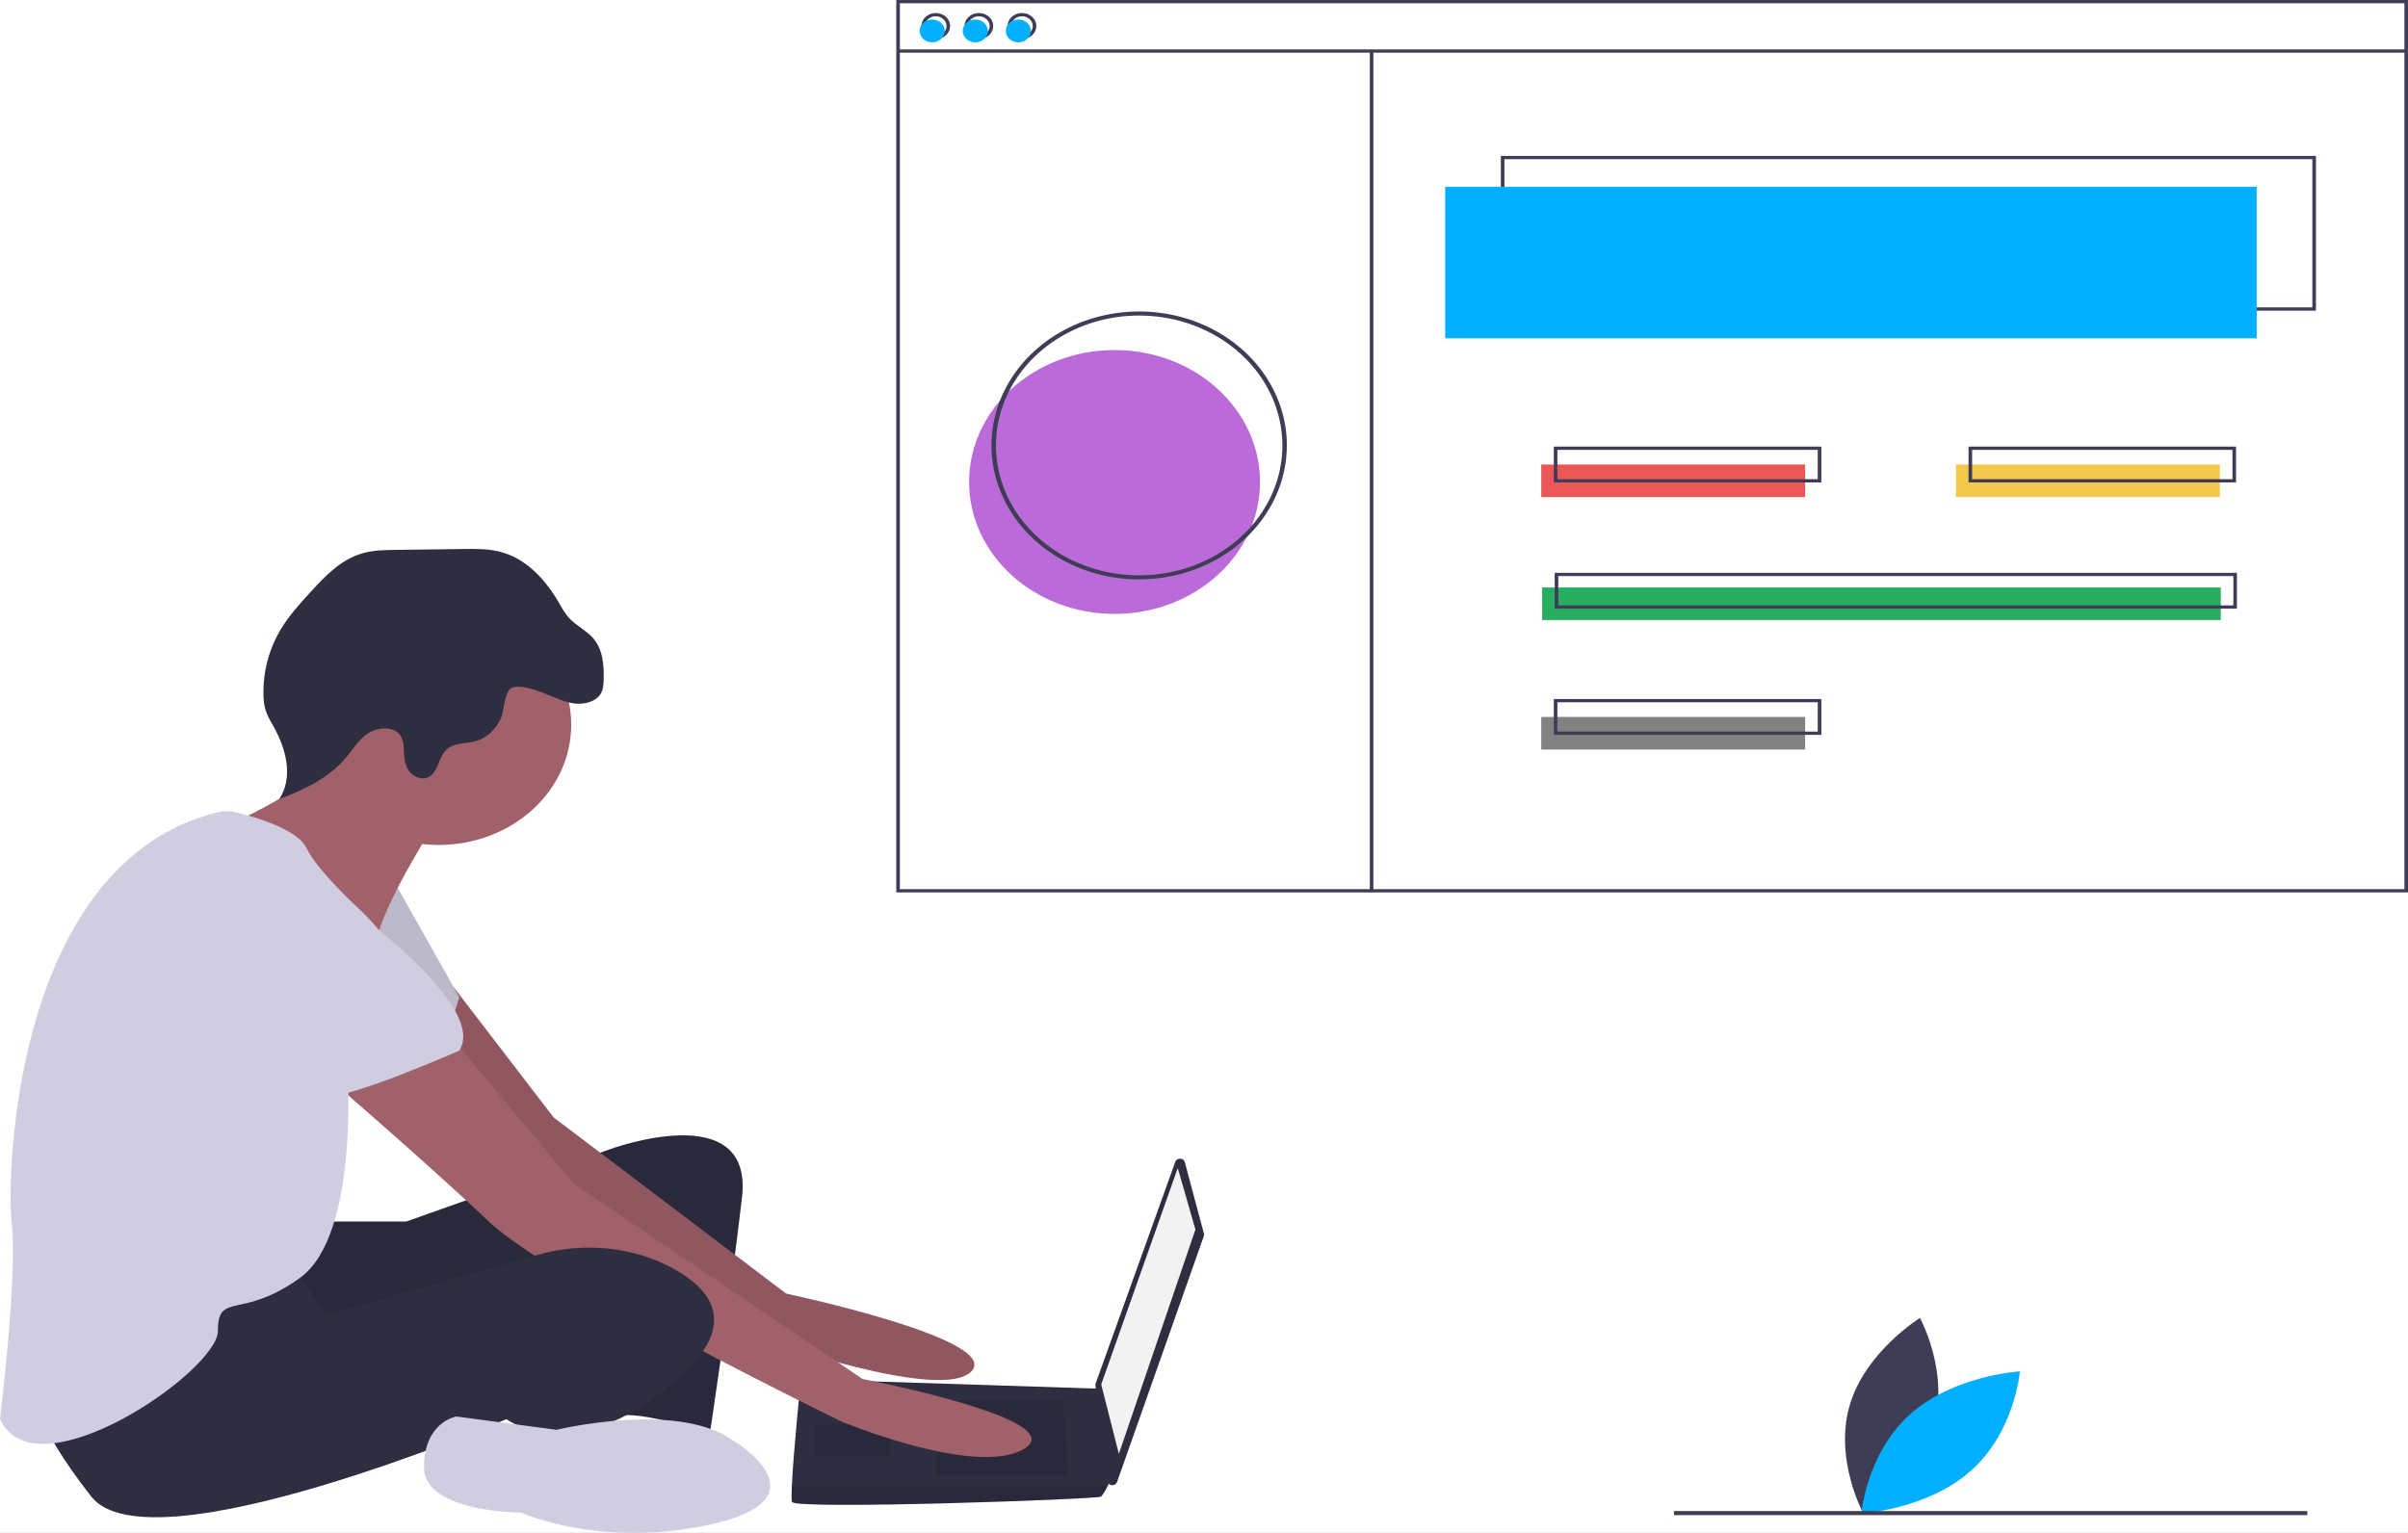 <svg width="680" height="433" viewBox="0 0 680 433" fill="none" xmlns="http://www.w3.org/2000/svg">
<rect x="0" y="0" width="680" height="433" fill="#333333" stroke="none"/>
<g id="web_developer 1" clip-path="url(#clip0)">
<rect width="680" height="433" fill="white"/>
<path id="leaf" d="M546.082 402.725C541.668 417.975 526.202 427.505 526.202 427.505C526.202 427.505 517.892 412.31 522.306 397.061C526.72 381.811 542.186 372.281 542.186 372.281C542.186 372.281 550.496 387.476 546.082 402.725Z" fill="#3F3D56"/>
<path id="leaf_2" d="M539.387 399.499C527.025 410.58 525.642 427.496 525.642 427.496C525.642 427.496 544.302 426.446 556.664 415.365C569.027 404.284 570.41 387.368 570.41 387.368C570.41 387.368 551.75 388.418 539.387 399.499Z" fill="#00B0FF"/>
<path id="Vector" d="M91.462 345.039H114.743L172.115 324.671C172.115 324.671 212.858 309.583 209.532 338.25C206.206 366.916 200.385 405.389 200.385 405.389C200.385 405.389 182.093 397.845 172.115 400.108C162.138 402.372 168.789 354.091 168.789 354.091C168.789 354.091 87.305 389.547 79.822 385.021C72.338 380.495 70.675 348.811 70.675 348.811L91.462 345.039Z" fill="#2F2E41"/>
<path id="Vector_2" opacity="0.1" d="M91.462 345.039H114.743L172.115 324.671C172.115 324.671 212.858 309.583 209.532 338.25C206.206 366.916 200.385 405.389 200.385 405.389C200.385 405.389 182.093 397.845 172.115 400.108C162.138 402.372 168.789 354.091 168.789 354.091C168.789 354.091 87.305 389.547 79.822 385.021C72.338 380.495 70.675 348.811 70.675 348.811L91.462 345.039Z" fill="black"/>
<path id="Vector_3" d="M128.142 278.891L156.317 315.618L222.004 365.407C222.004 365.407 282.701 378.231 274.387 387.284C266.072 396.337 215.352 378.231 215.352 378.231C215.352 378.231 139.688 328.443 137.193 324.671C134.699 320.899 107.26 285.443 107.26 285.443L128.142 278.891Z" fill="#A0616A"/>
<path id="Vector_4" opacity="0.1" d="M128.142 278.891L156.317 315.618L222.004 365.407C222.004 365.407 282.701 378.231 274.387 387.284C266.072 396.337 215.352 378.231 215.352 378.231C215.352 378.231 139.688 328.443 137.193 324.671C134.699 320.899 107.26 285.443 107.26 285.443L128.142 278.891Z" fill="black"/>
<path id="Vector_5" d="M111.418 249.233L129.71 281.671C129.71 281.671 125.553 297.513 118.901 299.022C112.249 300.531 83.979 279.408 83.979 279.408L111.418 249.233Z" fill="#D0CDE1"/>
<path id="Vector_6" opacity="0.1" d="M111.418 249.233L129.71 281.671C129.71 281.671 125.553 297.513 118.901 299.022C112.249 300.531 83.979 279.408 83.979 279.408L111.418 249.233Z" fill="black"/>
<path id="Vector_7" d="M334.578 328.244L339.981 348.466C340.041 348.692 340.032 348.928 339.954 349.149L315.443 418.643C315.346 418.919 315.148 419.155 314.881 419.314C314.615 419.473 314.297 419.544 313.98 419.516C313.663 419.487 313.367 419.361 313.14 419.158C312.913 418.955 312.77 418.688 312.734 418.401L309.343 391.329C309.32 391.149 309.341 390.967 309.402 390.795L331.901 328.15C331.995 327.889 332.18 327.662 332.429 327.505C332.677 327.348 332.976 327.268 333.278 327.279C333.581 327.29 333.872 327.39 334.106 327.564C334.341 327.738 334.506 327.976 334.578 328.244Z" fill="#2F2E41"/>
<path id="Vector_8" d="M332.59 329.951L337.579 347.302L315.96 410.67L310.972 391.056L332.59 329.951Z" fill="#F2F2F2"/>
<path id="Vector_9" d="M223.667 424.248C224.498 426.512 310.14 423.494 310.971 422.74C311.696 421.795 312.31 420.783 312.801 419.722C313.582 418.213 314.297 416.705 314.297 416.705L310.972 392.278L226.161 389.547C226.161 389.547 224.041 410.247 223.608 419.722C223.5 422.113 223.5 423.796 223.667 424.248Z" fill="#2F2E41"/>
<path id="Vector_10" opacity="0.1" d="M300.162 395.582L301.825 416.705H264.409V395.582H300.162Z" fill="black"/>
<path id="Vector_11" opacity="0.1" d="M251.937 402.371L252.16 402.331L251.105 411.424H230.319V402.371H251.937Z" fill="black"/>
<path id="Vector_12" opacity="0.1" d="M223.667 424.248C224.498 426.512 310.14 423.494 310.972 422.74C311.696 421.795 312.31 420.784 312.801 419.722H223.608C223.5 422.113 223.5 423.796 223.667 424.248Z" fill="black"/>
<path id="Vector_13" d="M123.89 238.672C144.554 238.672 161.306 223.473 161.306 204.725C161.306 185.977 144.554 170.778 123.89 170.778C103.225 170.778 86.473 185.977 86.473 204.725C86.473 223.473 103.225 238.672 123.89 238.672Z" fill="#A0616A"/>
<path id="Vector_14" d="M121.395 234.9C121.395 234.9 108.923 254.514 106.429 265.075C103.934 275.636 69.012 243.953 69.012 243.953L64.439 233.014C64.439 233.014 97.282 219.058 94.788 207.742C92.294 196.427 121.395 234.9 121.395 234.9Z" fill="#A0616A"/>
<path id="Vector_15" d="M128.047 293.741L162.138 334.478L243.622 389.547C243.622 389.547 302.657 400.863 289.353 409.161C276.05 417.459 237.802 401.617 237.802 401.617C237.802 401.617 155.486 361.635 138.025 345.039C120.564 328.443 88.136 300.531 88.136 300.531L128.047 293.741Z" fill="#A0616A"/>
<path id="Vector_16" d="M82.316 357.109L92.294 371.442L151.842 354.445C164.907 350.716 179.234 352.088 190.823 358.712C201.217 364.653 207.869 374.082 192.902 388.038C162.969 415.95 143.014 400.863 143.014 400.863C143.014 400.863 42.405 443.862 25.776 422.74C9.146 401.617 8.315 391.056 8.315 391.056C8.315 391.056 72.338 354.846 82.316 357.109Z" fill="#2F2E41"/>
<path id="Vector_17" d="M207.037 406.898C207.037 406.898 233.644 422.74 202.048 430.283C170.452 437.827 147.171 427.266 147.171 427.266C147.171 427.266 119.732 427.266 119.732 414.441C119.732 401.617 128.879 400.108 128.879 400.108L157.149 403.88C157.149 403.88 191.239 395.582 207.037 406.898Z" fill="#D0CDE1"/>
<path id="Vector_18" d="M154.584 196.185C157.131 197.215 159.656 198.435 162.425 198.734C165.194 199.033 168.346 198.156 169.657 195.922C170.364 194.716 170.445 193.298 170.478 191.932C170.578 187.789 170.248 183.311 167.355 180.105C165.513 178.065 162.825 176.779 160.919 174.788C159.554 173.362 158.645 171.633 157.666 169.965C153.959 163.649 148.471 157.578 140.843 155.757C137.658 154.997 134.316 155.034 131.023 155.076L111.814 155.322C108.705 155.362 105.549 155.408 102.573 156.224C96.39 157.92 91.889 162.637 87.766 167.149C84.681 170.524 81.588 173.934 79.273 177.782C75.954 183.399 74.276 189.692 74.398 196.064C74.373 197.698 74.605 199.327 75.089 200.902C75.655 202.345 76.356 203.743 77.185 205.078C80.787 211.497 82.926 219.516 78.869 225.708C85.916 223.096 92.889 219.672 97.538 214.202C99.617 211.756 101.248 208.892 104.02 207.096C106.791 205.301 111.307 205.145 113.086 207.78C113.697 208.846 114.011 210.031 114.002 211.233C114.132 213.211 114.129 215.265 115.053 217.06C115.977 218.855 118.179 220.304 120.281 219.767C123.901 218.842 123.555 213.8 126.343 211.511C128.461 209.772 131.728 210.104 134.448 209.315C137.618 208.395 139.996 205.903 141.351 203.146C142.381 201.05 142.366 195.565 144.315 194.429C146.76 193.006 152.318 195.269 154.584 196.185Z" fill="#2F2E41"/>
<path id="Vector_19" d="M61.469 229.436C63.152 229.028 64.924 229.032 66.606 229.448C71.943 230.748 83.908 234.189 86.473 239.426C89.799 246.216 101.44 256.777 101.44 256.777C101.44 256.777 117.238 271.11 113.912 280.917C110.586 290.724 98.114 302.039 98.114 302.039C98.114 302.039 101.44 348.811 84.81 360.881C68.181 372.951 61.529 364.653 61.529 375.968C61.529 387.284 9.978 422.74 0 400.863C0 400.863 4.989 360.126 3.326 345.793C1.687 331.667 4.086 243.53 61.469 229.436Z" fill="#D0CDE1"/>
<path id="Vector_20" d="M88.136 248.479C88.136 248.479 138.856 282.426 129.71 296.759C129.71 296.759 98.945 310.338 92.294 309.583C85.642 308.829 59.866 282.426 53.214 280.163C46.563 277.899 43.237 237.163 88.136 248.479Z" fill="#D0CDE1"/>
<path id="cicle_2" d="M314.743 173.41C337.428 173.41 355.818 156.725 355.818 136.143C355.818 115.561 337.428 98.876 314.743 98.876C292.057 98.876 273.667 115.561 273.667 136.143C273.667 156.725 292.057 173.41 314.743 173.41Z" fill="#BB6BD9"/>
<path id="first_1" d="M654.006 87.744H423.825V44.044H654.006V87.744ZM424.839 86.824H652.992V44.964H424.839V86.824Z" fill="#3F3D56"/>
<path id="first_2" d="M637.275 52.784H408.108V95.564H637.275V52.784Z" fill="#00B0FF"/>
<g id="page_frame">
<path id="Vector_21" d="M680 252.077H253.101V0H680V252.077ZM254.115 251.157H678.986V0.92H254.115V251.157Z" fill="#3F3D56"/>
<path id="Vector_22" d="M679.493 13.954H253.608V14.874H679.493V13.954Z" fill="#3F3D56"/>
<path id="Vector_23" d="M264.255 11.04C263.453 11.04 262.669 10.824 262.002 10.42C261.335 10.015 260.815 9.441 260.508 8.768C260.201 8.096 260.12 7.356 260.277 6.642C260.434 5.928 260.82 5.272 261.387 4.758C261.954 4.243 262.677 3.893 263.464 3.751C264.251 3.609 265.066 3.682 265.807 3.96C266.548 4.239 267.182 4.71 267.628 5.315C268.073 5.921 268.311 6.632 268.311 7.36C268.31 8.336 267.882 9.271 267.122 9.961C266.361 10.651 265.33 11.039 264.255 11.04ZM264.255 4.6C263.653 4.6 263.065 4.762 262.565 5.065C262.065 5.368 261.675 5.799 261.445 6.304C261.214 6.808 261.154 7.363 261.272 7.898C261.389 8.434 261.679 8.925 262.104 9.311C262.529 9.697 263.072 9.96 263.662 10.067C264.252 10.173 264.863 10.119 265.419 9.91C265.975 9.701 266.45 9.347 266.784 8.893C267.119 8.439 267.297 7.906 267.297 7.36C267.296 6.628 266.975 5.927 266.405 5.409C265.835 4.892 265.062 4.601 264.255 4.6V4.6Z" fill="#3F3D56"/>
<path id="Vector_24" d="M276.423 11.04C275.621 11.04 274.837 10.824 274.17 10.42C273.503 10.015 272.983 9.441 272.676 8.768C272.369 8.096 272.289 7.356 272.445 6.642C272.602 5.928 272.988 5.272 273.555 4.758C274.122 4.243 274.845 3.893 275.632 3.751C276.419 3.609 277.234 3.682 277.975 3.96C278.717 4.239 279.35 4.71 279.796 5.315C280.241 5.921 280.479 6.632 280.479 7.36C280.478 8.336 280.05 9.271 279.29 9.961C278.53 10.651 277.499 11.039 276.423 11.04V11.04ZM276.423 4.6C275.822 4.6 275.233 4.762 274.733 5.065C274.233 5.368 273.843 5.799 273.613 6.304C273.383 6.808 273.322 7.363 273.44 7.898C273.557 8.434 273.847 8.925 274.272 9.311C274.698 9.697 275.24 9.96 275.83 10.067C276.42 10.173 277.032 10.119 277.587 9.91C278.143 9.701 278.618 9.347 278.953 8.893C279.287 8.439 279.465 7.906 279.465 7.36C279.464 6.628 279.144 5.927 278.573 5.409C278.003 4.892 277.23 4.601 276.423 4.6V4.6Z" fill="#3F3D56"/>
<path id="Vector_25" d="M288.591 11.04C287.789 11.04 287.005 10.824 286.338 10.42C285.671 10.015 285.151 9.441 284.844 8.768C284.537 8.096 284.457 7.356 284.613 6.642C284.77 5.928 285.156 5.272 285.723 4.758C286.291 4.243 287.013 3.893 287.8 3.751C288.587 3.609 289.402 3.682 290.144 3.96C290.885 4.239 291.518 4.71 291.964 5.315C292.41 5.921 292.647 6.632 292.647 7.36C292.646 8.336 292.218 9.271 291.458 9.961C290.698 10.651 289.667 11.039 288.591 11.04V11.04ZM288.591 4.6C287.99 4.6 287.402 4.762 286.901 5.065C286.401 5.368 286.011 5.799 285.781 6.304C285.551 6.808 285.49 7.363 285.608 7.898C285.725 8.434 286.015 8.925 286.44 9.311C286.866 9.697 287.408 9.96 287.998 10.067C288.588 10.173 289.2 10.119 289.756 9.91C290.311 9.701 290.787 9.347 291.121 8.893C291.455 8.439 291.633 7.906 291.633 7.36C291.633 6.628 291.312 5.927 290.741 5.409C290.171 4.892 289.398 4.601 288.591 4.6V4.6Z" fill="#3F3D56"/>
<path id="Vector_26" d="M387.826 14.414H386.812V251.974H387.826V14.414Z" fill="#3F3D56"/>
<path id="Vector_27" d="M263.241 11.96C265.201 11.96 266.79 10.518 266.79 8.74C266.79 6.962 265.201 5.52 263.241 5.52C261.281 5.52 259.692 6.962 259.692 8.74C259.692 10.518 261.281 11.96 263.241 11.96Z" fill="#00B0FF"/>
<path id="Vector_28" d="M275.409 11.96C277.369 11.96 278.958 10.518 278.958 8.74C278.958 6.962 277.369 5.52 275.409 5.52C273.449 5.52 271.86 6.962 271.86 8.74C271.86 10.518 273.449 11.96 275.409 11.96Z" fill="#00B0FF"/>
<path id="Vector_29" d="M287.577 11.96C289.537 11.96 291.126 10.518 291.126 8.74C291.126 6.962 289.537 5.52 287.577 5.52C285.617 5.52 284.028 6.962 284.028 8.74C284.028 10.518 285.617 11.96 287.577 11.96Z" fill="#00B0FF"/>
</g>
<path id="second_red" d="M509.763 131.213H435.233V140.413H509.763V131.213Z" fill="#EB5757"/>
<path id="second_yellow" d="M626.881 131.213H552.351V140.413H626.881V131.213Z" fill="#F2C94C"/>
<path id="second_gray" d="M509.763 202.512H435.233V211.712H509.763V202.512Z" fill="#828282"/>
<path id="second_green" d="M627.135 165.943H435.486V175.143H627.135V165.943Z" fill="#27AE60"/>
<g id="rect_group">
<path id="Vector_30" d="M514.326 136.273H438.782V126.153H514.326V136.273ZM439.796 135.353H513.312V127.073H439.796V135.353Z" fill="#3F3D56"/>
<path id="Vector_31" d="M514.326 207.572H438.782V197.452H514.326V207.572ZM439.796 206.652H513.312V198.372H439.796V206.652Z" fill="#3F3D56"/>
<path id="Vector_32" d="M631.698 171.923H439.035V161.803H631.698V171.923ZM440.05 171.003H630.684V162.723H440.05V171.003Z" fill="#3F3D56"/>
<path id="Vector_33" d="M631.444 136.273H555.9V126.153H631.444V136.273ZM556.914 135.353H630.43V127.073H556.914V135.353Z" fill="#3F3D56"/>
</g>
<path id="cicle_1" d="M321.694 163.664C313.445 163.664 305.381 161.444 298.523 157.286C291.664 153.128 286.318 147.219 283.161 140.304C280.005 133.39 279.179 125.781 280.788 118.441C282.397 111.101 286.369 104.358 292.202 99.066C298.035 93.774 305.467 90.17 313.557 88.71C321.648 87.25 330.034 87.999 337.655 90.864C345.276 93.728 351.79 98.578 356.373 104.8C360.956 111.023 363.402 118.339 363.402 125.823C363.389 135.856 358.991 145.474 351.172 152.568C343.353 159.662 332.752 163.652 321.694 163.664ZM321.694 89.13C313.695 89.13 305.876 91.282 299.225 95.314C292.574 99.346 287.39 105.076 284.329 111.781C281.268 118.486 280.467 125.864 282.027 132.982C283.588 140.1 287.44 146.638 293.096 151.77C298.752 156.901 305.959 160.396 313.804 161.812C321.649 163.228 329.781 162.501 337.171 159.724C344.561 156.947 350.878 152.243 355.322 146.209C359.766 140.175 362.138 133.081 362.138 125.823C362.126 116.095 357.861 106.768 350.279 99.889C342.697 93.01 332.417 89.141 321.694 89.13Z" fill="#3F3D56"/>
<path id="Vector_34" d="M651.563 426.825H472.726V427.972H651.563V426.825Z" fill="#3F3D56"/>
</g>
<defs>
<clipPath id="clip0">
<rect width="680" height="433" fill="white"/>
</clipPath>
</defs>
</svg>

